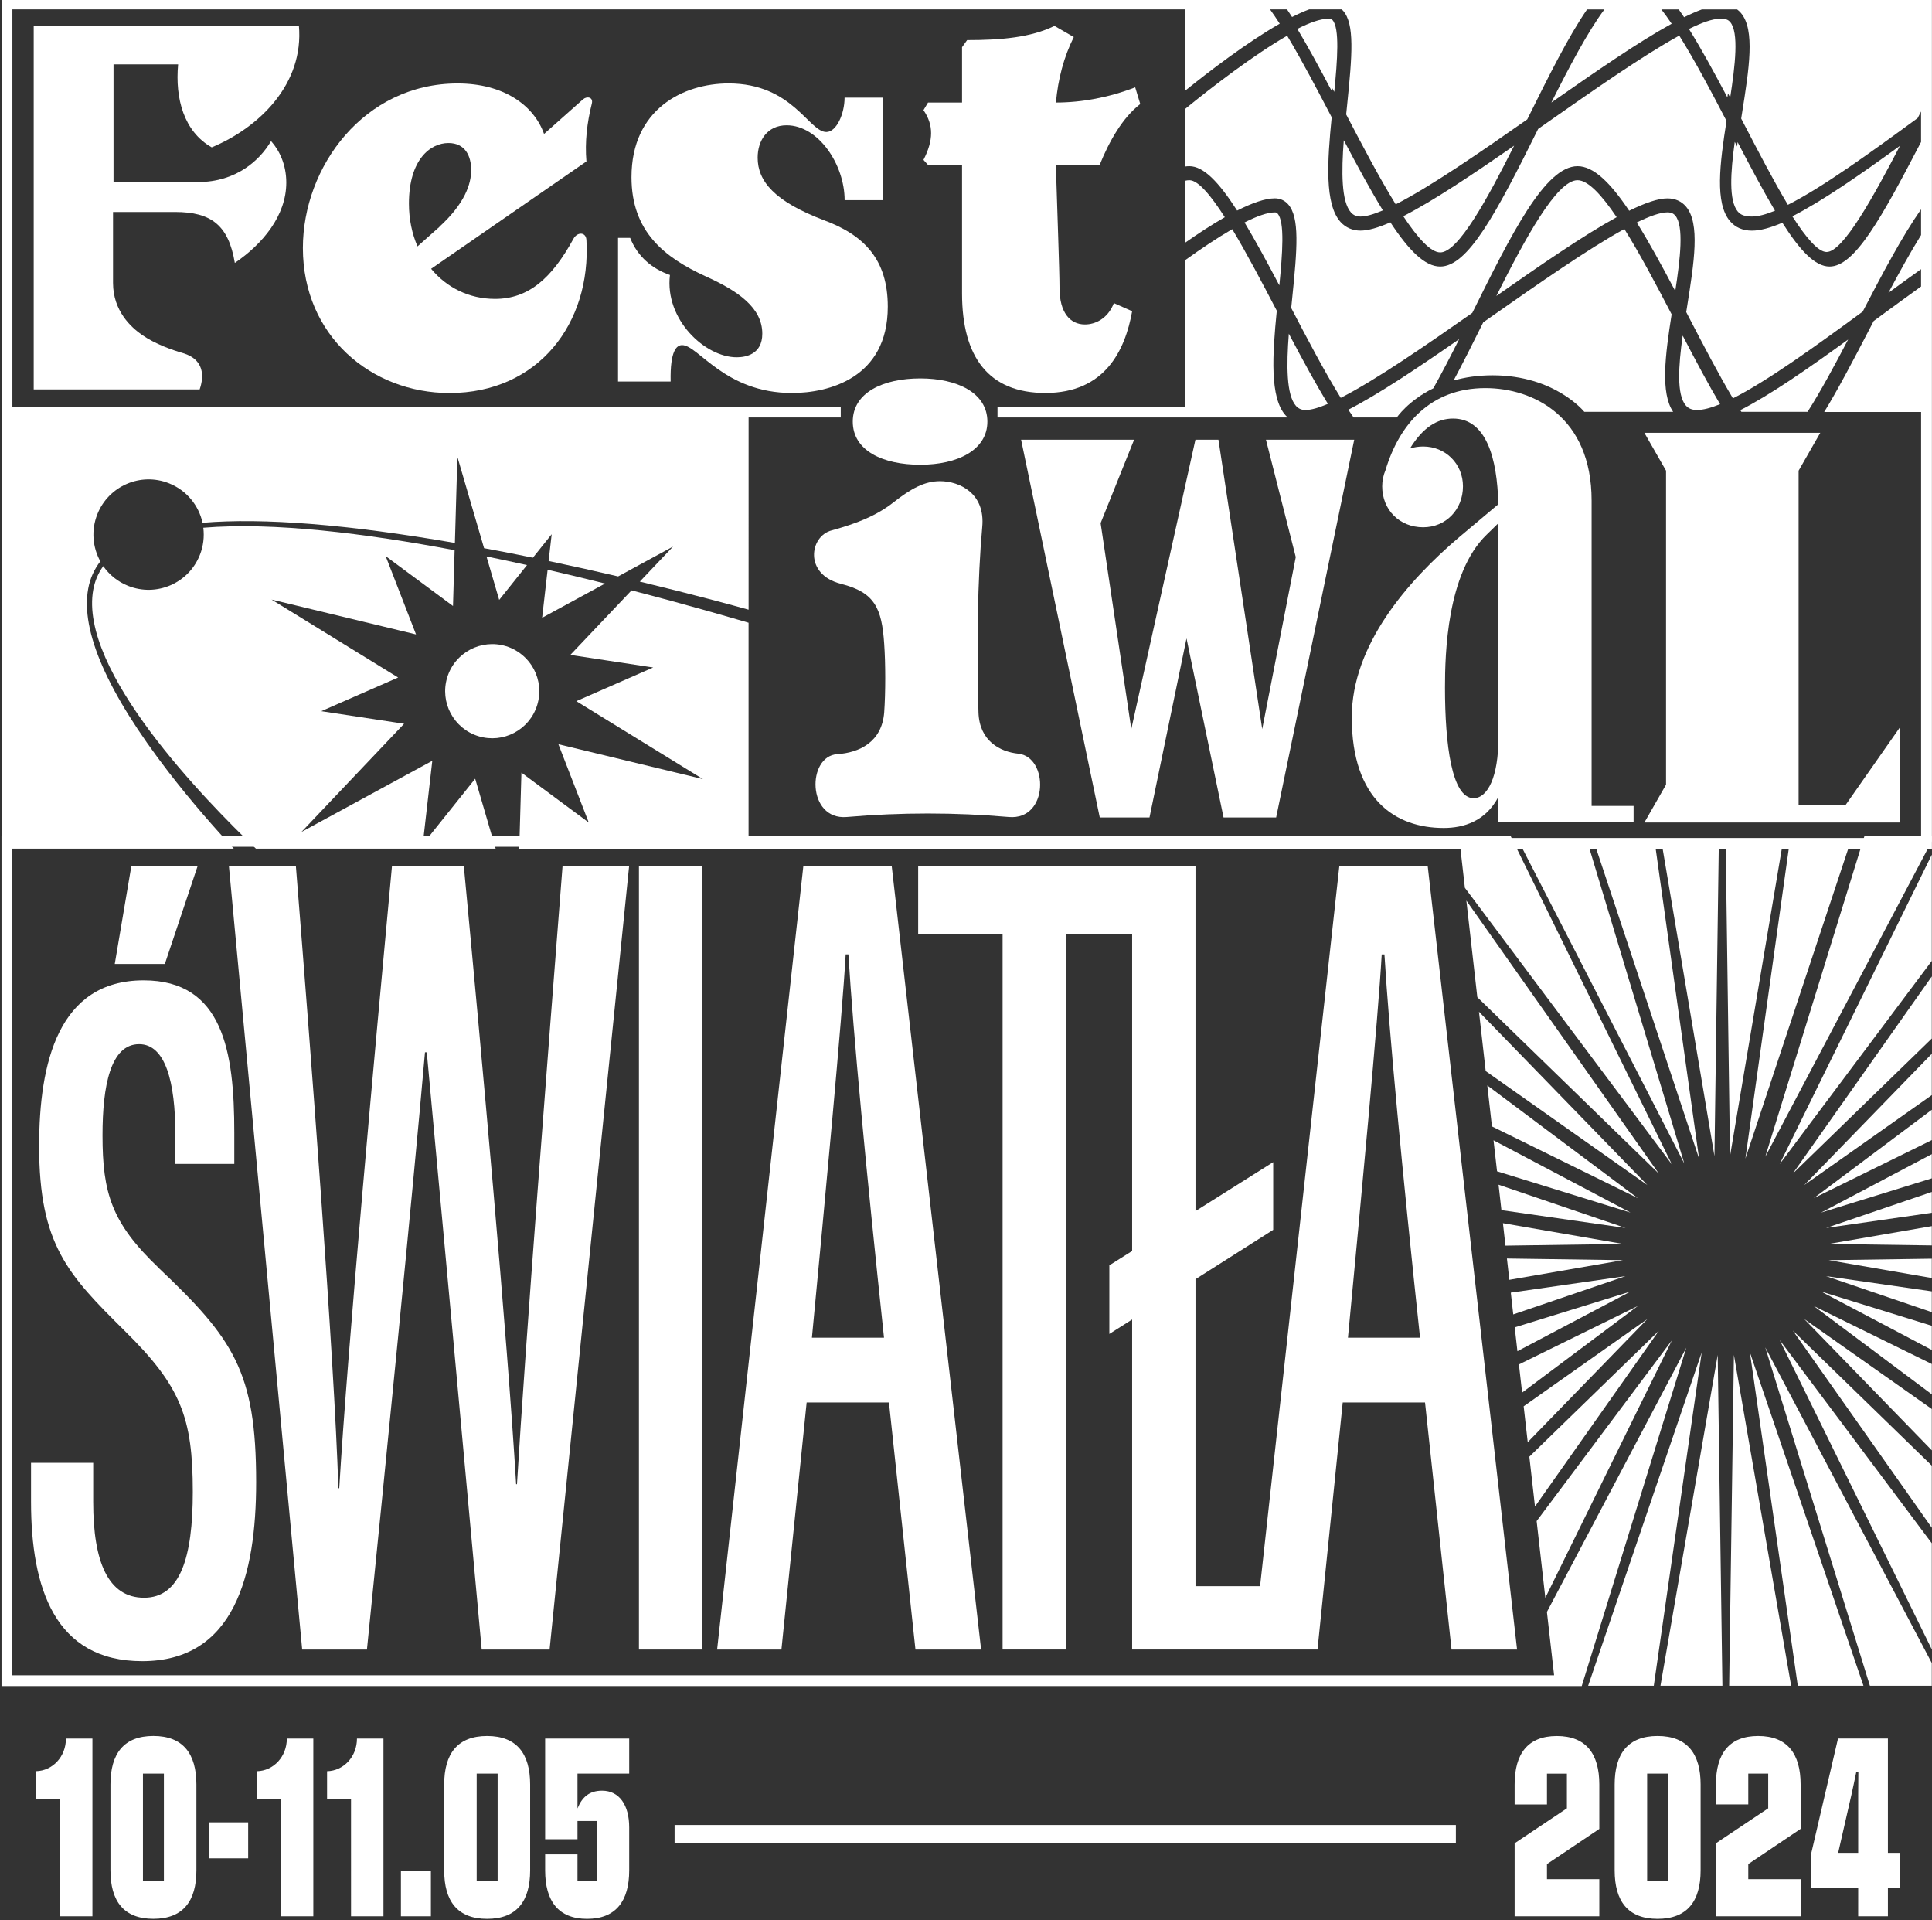 <?xml version="1.0" encoding="UTF-8" standalone="no"?>
<!-- Created with Inkscape (http://www.inkscape.org/) -->

<svg
   width="313"
   height="311"
   viewBox="0 0 82.815 82.285"
   version="1.1"
   id="svg1"
   inkscape:version="1.3.2 (091e20e, 2023-11-25, custom)"
   sodipodi:docname="2024_logo mobile 10 11 05_v4.svg"
   xmlns:inkscape="http://www.inkscape.org/namespaces/inkscape"
   xmlns:sodipodi="http://sodipodi.sourceforge.net/DTD/sodipodi-0.dtd"
   xmlns="http://www.w3.org/2000/svg"
   xmlns:svg="http://www.w3.org/2000/svg">
  <rect x="0" y="0" width="82.815" height="82.285" fill="#333333" stroke="none"/>
  <sodipodi:namedview
     id="namedview1"
     pagecolor="#ffffff"
     bordercolor="#000000"
     borderopacity="0.25"
     inkscape:showpageshadow="2"
     inkscape:pageopacity="0.0"
     inkscape:pagecheckerboard="0"
     inkscape:deskcolor="#d1d1d1"
     inkscape:document-units="mm"
     inkscape:zoom="1.7412505"
     inkscape:cx="377.02789"
     inkscape:cy="163.38832"
     inkscape:window-width="1920"
     inkscape:window-height="1001"
     inkscape:window-x="-9"
     inkscape:window-y="-9"
     inkscape:window-maximized="1"
     inkscape:current-layer="layer1" />
  <defs
     id="defs1" />
  <g
     inkscape:label="Warstwa 1"
     inkscape:groupmode="layer"
     id="layer1">
    <path
       class="cls-2"
       d="M 1.445,1.093 V 16.689 H 8.558 C 8.761,16.104 8.738,15.407 7.86,15.137 7.388,15.001 6.667,14.754 6.082,14.349 5.632,14.034 4.845,13.336 4.845,12.122 V 9.084 h 2.655 c 1.553,0 2.295,0.563 2.566,2.183 1.193,-0.81 2.206,-2.025 2.206,-3.444 0,-0.766 -0.292,-1.373 -0.653,-1.777 C 11.147,6.856 10.134,7.801 8.49,7.801 H 4.866 V 2.758 H 7.635 C 7.5,4.222 7.883,5.64 9.076,6.315 11.124,5.46 13.036,3.592 12.812,1.093 Z"
       id="path1"
       style="fill:#ffffff;stroke-width:0.154" />
    <path
       class="cls-2"
       d="M 24.998,4.25 23.321,5.74 C 22.884,4.511 21.588,3.576 19.617,3.576 c -4.013,0 -6.634,3.572 -6.634,7.051 0,3.758 2.923,6.216 6.285,6.216 3.804,0 6.078,-2.992 5.869,-6.563 -0.023,-0.347 -0.394,-0.347 -0.557,-0.046 -0.927,1.693 -1.925,2.575 -3.362,2.575 -1.112,0 -2.076,-0.489 -2.738,-1.291 l 6.657,-4.6 c -0.069,-0.835 0.023,-1.647 0.232,-2.481 0.069,-0.278 -0.209,-0.324 -0.371,-0.186 z m -7.469,4.477 c 0,-1.902 0.927,-2.598 1.693,-2.598 0.72,0 0.975,0.557 0.975,1.159 0,0.603 -0.278,1.438 -1.368,2.435 l 0.014,-0.006 -0.947,0.841 C 17.66,10.012 17.529,9.393 17.529,8.725 Z"
       id="path2"
       style="fill:#ffffff;stroke-width:0.154" />
    <path
       class="cls-2"
       d="M 48.878,4.46 48.66,3.742 c -1.125,0.434 -2.272,0.65 -3.398,0.652 0.091,-1.015 0.34,-1.957 0.766,-2.807 L 45.2,1.109 c -1.022,0.501 -2.306,0.609 -3.744,0.609 l -0.218,0.304 v 2.372 h -1.458 l -0.195,0.326 c 0.435,0.632 0.435,1.284 0,2.132 l 0.195,0.218 h 1.458 v 5.506 c 0,2.743 1.153,4.265 3.57,4.265 2.546,0 3.416,-1.807 3.722,-3.504 l -0.784,-0.347 c -0.261,0.675 -0.806,0.915 -1.241,0.915 -0.632,0 -1.089,-0.501 -1.089,-1.567 0,-0.761 -0.1,-3.355 -0.157,-5.267 h 1.876 c 0.414,-1.022 0.979,-2.023 1.74,-2.612 z"
       id="path3"
       style="fill:#ffffff;stroke-width:0.154" />
    <path
       class="cls-2"
       d="m 36.205,4.184 h 1.648 V 8.578 H 36.205 c 0,-1.531 -1.127,-3.209 -2.486,-3.209 -0.838,0 -1.242,0.664 -1.242,1.387 0,1.012 0.723,1.879 2.861,2.688 1.705,0.637 2.717,1.676 2.717,3.699 0,3.064 -2.543,3.699 -4.105,3.699 -2.89,0 -4.017,-2.053 -4.711,-2.053 -0.231,0 -0.52,0.231 -0.492,1.561 H 26.492 V 10.194 h 0.52 c 0.318,0.809 0.953,1.33 1.705,1.59 -0.231,1.908 1.504,3.527 2.861,3.527 0.375,0 1.098,-0.115 1.098,-1.012 0,-1.098 -1.012,-1.82 -2.428,-2.457 -1.763,-0.809 -3.179,-1.908 -3.179,-4.25 0,-2.92 2.226,-4.017 4.162,-4.017 2.746,0 3.439,2.082 4.191,2.082 0.434,0 0.781,-0.781 0.781,-1.474 z"
       id="path4"
       style="fill:#ffffff;stroke-width:0.154" />
    <path
       class="cls-2"
       d="m 39.449,19.917 c 1.588,0 2.875,-0.623 2.875,-1.85 0,-1.227 -1.287,-1.85 -2.875,-1.85 -1.588,0 -2.895,0.603 -2.895,1.85 0,1.247 1.287,1.85 2.895,1.85 z m -3.398,5.106 c 1.447,0.361 1.748,1.045 1.85,2.572 0.06,0.844 0.06,2.091 0,2.935 -0.1,1.287 -1.085,1.728 -2.009,1.79 -1.307,0.08 -1.307,2.834 0.401,2.694 2.312,-0.201 4.643,-0.201 6.956,0 1.708,0.141 1.708,-2.572 0.401,-2.714 -0.784,-0.08 -1.668,-0.543 -1.708,-1.77 -0.08,-2.855 -0.04,-5.689 0.161,-7.939 0.141,-1.447 -0.966,-1.97 -1.81,-1.97 -0.663,0 -1.247,0.321 -1.989,0.904 -0.744,0.583 -1.568,0.904 -2.654,1.205 -0.944,0.241 -1.205,1.89 0.401,2.291 z"
       id="path5"
       style="fill:#ffffff;stroke-width:0.154" />
    <path
       class="cls-2"
       d="m 77.098,34.507 h 2.008 l 2.32,-3.316 v 4.06 H 70.486 l 0.929,-1.624 V 20.172 l -0.929,-1.624 h 7.54 l -0.929,1.624 v 14.337 z"
       id="path6"
       style="fill:#ffffff;stroke-width:0.154" />
    <path
       class="cls-2"
       d="m 58.049,18.843 -3.347,16.19 h -2.255 l -1.587,-7.674 -1.587,7.674 H 47.141 L 43.769,18.843 h 4.845 l -1.436,3.575 1.315,8.827 2.749,-12.401 h 0.987 l 1.876,12.401 1.438,-7.371 -1.278,-5.031 h 3.784 z"
       id="path7"
       style="fill:#ffffff;stroke-width:0.154" />
    <g
       id="g12"
       transform="matrix(0.154,0,0,0.154,0.069,-0.006)">
      <path
         class="cls-2"
         d="m 375.6,59.17 c 0.69,0.76 1.53,1.12 2.64,1.12 1.55,0 3.67,-0.62 6.23,-1.71 -3.27,-5.32 -6.85,-11.89 -10.88,-19.52 -0.67,8.74 -0.71,17.1 2.01,20.11 z"
         id="path8"
         style="fill:#ffffff" />
      <path
         class="cls-2"
         d="m 400.43,70.28 c 5.04,0 13.21,-15.06 20.57,-29.71 -11.64,8.08 -22.48,15.35 -30.86,19.63 3.99,6.02 7.63,10.08 10.29,10.08 z"
         id="path9"
         style="fill:#ffffff" />
      <path
         class="cls-2"
         d="m 369.69,5.29 c -2.07,0 -5.01,1.06 -8.44,2.8 2.92,4.85 6.12,10.74 9.69,17.51 0.87,-8.79 1.54,-17.73 -0.49,-19.98 -0.22,-0.24 -0.43,-0.33 -0.77,-0.33 z"
         id="path10"
         style="fill:#ffffff" />
      <path
         class="cls-2"
         d="m 481.13,6.17 c -0.35,-0.41 -0.92,-0.89 -2.18,-0.89 -1.97,0 -4.92,1.05 -8.53,2.82 3.29,5.27 6.83,11.71 10.72,19.08 1.39,-9 2.46,-18.11 -0.01,-21.02 z"
         id="path11"
         style="fill:#ffffff" />
      <path
         class="cls-2"
         d="m 484.07,59.02 c 0.74,0.87 1.73,1.27 3.12,1.27 1.72,0 3.89,-0.58 6.42,-1.62 -3.11,-5.23 -6.54,-11.65 -10.41,-19.08 -1.17,8.46 -1.71,16.4 0.87,19.44 z"
         id="path12"
         style="fill:#ffffff" />
    </g>
    <path
       class="cls-2"
       d="m 56.908,0.807 c -0.318,0 -0.77,0.163 -1.298,0.43 0.449,0.746 0.941,1.651 1.49,2.692 v 0 c 0.134,-1.351 0.237,-2.726 -0.075,-3.072 -0.034,-0.037 -0.066,-0.051 -0.118,-0.051 z"
       id="path13"
       style="fill:#ffffff;stroke-width:0.154" />
    <path
       class="cls-2"
       d="m 74.042,0.943 c -0.054,-0.063 -0.141,-0.137 -0.335,-0.137 -0.303,0 -0.756,0.161 -1.311,0.434 0.506,0.81 1.05,1.8 1.648,2.933 0.214,-1.384 0.378,-2.784 -0.002,-3.232 z"
       id="path14"
       style="fill:#ffffff;stroke-width:0.154" />
    <path
       class="cls-2"
       d="m 74.494,9.068 c 0.114,0.134 0.266,0.195 0.48,0.195 0.264,0 0.598,-0.089 0.987,-0.249 -0.478,-0.804 -1.006,-1.791 -1.601,-2.933 0.023,-0.168 0.048,-0.337 0.074,-0.506 -0.026,0.169 -0.051,0.338 -0.074,0.506 -0.18,1.301 -0.263,2.521 0.134,2.989 z"
       id="path15"
       style="fill:#ffffff;stroke-width:0.154" />
    <g
       id="g25"
       transform="matrix(0.154,0,0,0.154,0.069,-0.006)">
      <path
         class="cls-2"
         d="m 465.84,60.02 c -0.35,-0.41 -0.92,-0.89 -2.18,-0.89 -1.97,0 -4.92,1.05 -8.53,2.82 3.29,5.27 6.83,11.71 10.72,19.08 1.39,-9 2.46,-18.11 -0.01,-21.02 z"
         id="path16"
         style="fill:#ffffff" />
      <path
         class="cls-2"
         d="m 438.64,50.18 c -5.81,0 -14.71,16.5 -22.59,32.22 12.42,-8.69 24.25,-16.86 33.49,-21.93 -4.14,-6.14 -7.96,-10.29 -10.91,-10.29 z"
         id="path17"
         style="fill:#ffffff" />
      <path
         class="cls-2"
         d="m 468.78,112.86 c 0.74,0.87 1.73,1.27 3.12,1.27 1.72,0 3.89,-0.58 6.42,-1.62 -3.11,-5.22 -6.54,-11.65 -10.41,-19.08 -1.17,8.46 -1.71,16.4 0.87,19.44 z"
         id="path18"
         style="fill:#ffffff" />
      <path
         class="cls-2"
         d="m 502.67,114.65 c 3.61,-5.62 7.58,-13 11.3,-20.13 -11.18,8.11 -21.66,15.4 -30.02,19.65 0.11,0.17 0.21,0.32 0.32,0.48 z"
         id="path19"
         style="fill:#ffffff" />
      <path
         class="cls-2"
         d="m 415.01,104.48 c 17.37,0 25.53,10.17 25.53,10.17 h 24.72 c -3.56,-5.28 -2.21,-15.76 -0.42,-27.14 -4.21,-8.09 -8.8,-16.79 -13.16,-23.75 -10.15,5.58 -24.05,15.31 -36.83,24.26 -0.82,0.57 -1.63,1.14 -2.44,1.71 -2.99,6.03 -5.72,11.45 -8.26,16.2 3.11,-0.89 6.72,-1.45 10.86,-1.45 z"
         id="path20"
         style="fill:#ffffff" />
      <path
         class="cls-2"
         d="m 355.17,59.47 c -0.22,-0.24 -0.43,-0.33 -0.77,-0.33 -2.07,0 -5.01,1.06 -8.44,2.8 2.92,4.85 6.12,10.74 9.69,17.51 0.87,-8.79 1.54,-17.73 -0.49,-19.98 z"
         id="path21"
         style="fill:#ffffff" />
      <path
         class="cls-2"
         d="m 388.35,116.21 v 0 c 0,0 3.13,-4.67 10.16,-8.11 2.39,-4.27 4.83,-8.99 7.19,-13.68 -11.64,8.08 -22.48,15.35 -30.86,19.63 0.5,0.75 0.99,1.47 1.48,2.16 h 12.02 z"
         id="path22"
         style="fill:#ffffff" />
      <path
         class="cls-2"
         d="m 340.47,60.48 c -3.91,-6.1 -7.43,-10.3 -9.87,-10.3 -0.4,0 -0.82,0.07 -1.24,0.17 v 17.27 c 3.72,-2.6 7.51,-5.09 11.11,-7.14 z"
         id="path23"
         style="fill:#ffffff" />
      <path
         class="cls-2"
         d="M 329.36,113.21 H 277.2 v 3 h 80.78 c -0.2,-0.18 -0.39,-0.36 -0.58,-0.57 -4.45,-4.93 -3.68,-16.88 -2.46,-29.13 -3.95,-7.56 -8.32,-15.91 -12.4,-22.7 -4.12,2.38 -8.68,5.44 -13.17,8.67 v 40.74 z"
         id="path24"
         style="fill:#ffffff" />
      <path
         class="cls-2"
         d="m 362.95,114.13 c 1.55,0 3.67,-0.62 6.22,-1.71 -3.27,-5.32 -6.85,-11.88 -10.88,-19.52 -0.67,8.74 -0.71,17.1 2.01,20.11 0.69,0.76 1.53,1.12 2.64,1.12 z"
         id="path25"
         style="fill:#ffffff" />
    </g>
    <path
       class="cls-2"
       d="m 78.297,10.799 c 0.704,0 2.002,-2.358 3.146,-4.551 -1.719,1.247 -3.33,2.368 -4.615,3.021 0.581,0.907 1.104,1.53 1.47,1.53 z"
       id="path26"
       style="fill:#ffffff;stroke-width:0.154" />
    <path
       class="cls-2"
       d="M 68.224,34.539 V 21.452 c 0,-3.595 -2.503,-4.82 -4.554,-4.82 -2.362,0 -3.693,1.561 -4.282,3.522 -0.089,0.209 -0.14,0.44 -0.14,0.686 0,1.012 0.746,1.757 1.757,1.757 0.959,0 1.705,-0.746 1.705,-1.757 0,-0.959 -0.746,-1.705 -1.705,-1.705 -0.201,0 -0.392,0.031 -0.567,0.086 0.563,-0.916 1.181,-1.284 1.847,-1.284 1.416,0 1.896,1.68 1.94,3.673 l -1.647,1.385 c -2.263,1.917 -4.634,4.66 -4.634,7.749 0,3.542 1.891,4.74 3.941,4.74 0.863,0 1.799,-0.291 2.343,-1.333 v 1.093 h 5.796 V 34.538 h -1.802 z m -5.06,-0.332 c -0.932,0 -1.225,-2.291 -1.225,-4.74 0,-1.438 0.08,-4.9 1.783,-6.551 l 0.506,-0.494 v 9.228 c 0,1.625 -0.452,2.557 -1.065,2.557 z"
       id="path27"
       style="fill:#ffffff;stroke-width:0.154" />
    <path
       class="cls-1"
       d="M 76.512,8.759 C 75.891,7.723 75.227,6.445 74.632,5.297 c -0.04,-0.077 -0.08,-0.152 -0.118,-0.229 0.011,-0.068 0.021,-0.134 0.032,-0.201 0.307,-1.928 0.572,-3.593 -0.045,-4.316 -0.049,-0.057 -0.103,-0.108 -0.161,-0.151 h -1.508 c -0.232,0.086 -0.487,0.198 -0.761,0.334 -0.077,-0.115 -0.154,-0.228 -0.229,-0.334 h -0.744 c 0.143,0.184 0.291,0.389 0.441,0.612 -1.421,0.779 -3.241,2.036 -5.149,3.372 0.747,-1.49 1.553,-3.024 2.271,-3.984 h -0.743 C 67.114,1.565 66.27,3.266 65.358,5.105 v 0 C 63.343,6.514 61.216,7.983 59.729,8.739 59.03,7.609 58.283,6.182 57.609,4.892 57.623,4.76 57.635,4.628 57.649,4.5 57.869,2.356 57.98,1.012 57.474,0.452 c -0.018,-0.02 -0.04,-0.035 -0.06,-0.054 H 56.027 C 55.798,0.484 55.552,0.594 55.294,0.724 55.222,0.611 55.149,0.501 55.079,0.398 h -0.727 c 0.134,0.184 0.274,0.391 0.415,0.612 -1.39,0.795 -2.983,2.009 -4.059,2.875 V 0.401 H 0.531 V 17.4 h 35.448 v 0.461 H 32.035 V 35.849 H 82.212 V 17.621 h -4.147 c 0.569,-0.926 1.205,-2.134 1.954,-3.578 0.054,-0.103 0.108,-0.208 0.163,-0.314 0.078,-0.058 0.158,-0.115 0.237,-0.174 0.598,-0.438 1.201,-0.879 1.791,-1.304 v -0.741 c -0.457,0.326 -0.922,0.664 -1.396,1.01 0.458,-0.863 0.932,-1.72 1.396,-2.469 V 8.95 c -0.807,1.152 -1.64,2.727 -2.498,4.379 -2.029,1.485 -4.071,2.963 -5.553,3.71 -0.621,-1.036 -1.285,-2.314 -1.88,-3.462 -0.04,-0.077 -0.08,-0.152 -0.118,-0.229 0.011,-0.068 0.021,-0.134 0.032,-0.201 0.307,-1.928 0.572,-3.593 -0.045,-4.316 -0.194,-0.228 -0.467,-0.347 -0.792,-0.347 -0.401,0 -0.962,0.195 -1.637,0.529 C 68.905,7.798 68.192,7.105 67.509,7.105 c -1.39,0 -2.834,2.906 -4.505,6.277 -2.016,1.41 -4.142,2.878 -5.629,3.635 -0.7,-1.13 -1.447,-2.557 -2.12,-3.845 0.014,-0.132 0.026,-0.264 0.04,-0.392 0.22,-2.145 0.331,-3.489 -0.175,-4.048 -0.148,-0.163 -0.343,-0.251 -0.566,-0.251 -0.418,0 -0.982,0.201 -1.613,0.523 C 52.157,7.781 51.506,7.105 50.897,7.105 c -0.063,0 -0.128,0.006 -0.191,0.015 V 4.663 c 1.19,-0.972 2.957,-2.322 4.376,-3.141 0.629,1.044 1.301,2.328 1.906,3.49 -0.188,1.883 -0.306,3.721 0.378,4.479 0.221,0.246 0.509,0.371 0.853,0.371 0.344,0 0.766,-0.128 1.281,-0.354 0.803,1.218 1.482,1.891 2.131,1.891 1.178,0 2.374,-2.222 4.193,-5.889 0.125,-0.088 0.251,-0.175 0.375,-0.263 1.965,-1.376 4.102,-2.874 5.663,-3.73 0.67,1.07 1.376,2.408 2.023,3.651 -0.289,1.836 -0.506,3.521 0.149,4.288 0.231,0.269 0.546,0.406 0.938,0.406 0.358,0 0.798,-0.121 1.302,-0.338 0.764,1.204 1.407,1.874 2.02,1.874 1.064,0 2.194,-2.017 3.916,-5.329 V 4.765 c -0.049,0.094 -0.098,0.188 -0.146,0.283 -2.029,1.485 -4.071,2.963 -5.553,3.71 z"
       id="path28"
       style="fill:none;stroke-width:0.154" />
    <g
       id="g32"
       transform="matrix(0.154,0,0,0.154,0.069,-0.006)">
      <path
         class="cls-2"
         d="m 151.98,158.59 -1.53,13.37 17.52,-9.53 c -5.08,-1.27 -10.44,-2.56 -15.99,-3.84 z"
         id="path29"
         style="fill:#ffffff" />
      <path
         class="cls-2"
         d="m 131.83,216.73 -14.61,18.28 2.66,-23.25 -36.43,19.81 28.58,-30.12 -23.06,-3.5 21.4,-9.37 -35.24,-21.69 40.22,9.7 -8.45,-21.79 18.74,13.88 0.45,-15.53 c -24.83,-4.69 -50.5,-7.87 -69.95,-6.25 0.31,2.48 0.03,5.08 -0.96,7.57 -3.12,7.89 -12.05,11.75 -19.94,8.62 -2.92,-1.16 -5.29,-3.11 -6.95,-5.51 -1.38,1.92 -2.33,4.1 -2.78,6.55 -4.12,22.53 31.22,58.65 45.28,72.08 h 66.72 l -5.7,-19.48 z"
         id="path30"
         style="fill:#ffffff" />
      <path
         class="cls-2"
         d="m 138.5,166.98 7.74,-9.69 c -3.7,-0.82 -7.47,-1.63 -11.28,-2.4 l 3.54,12.1 z"
         id="path31"
         style="fill:#ffffff" />
      <path
         class="cls-2"
         d="M 0,-0.35 V 236.21 H 64.62 C 59.63,230.84 52.9,223.25 46.36,214.75 29.44,192.75 21.95,175.63 24.1,163.87 c 0.53,-2.89 1.68,-5.42 3.38,-7.62 -2.15,-3.88 -2.6,-8.65 -0.84,-13.1 3.13,-7.89 12.05,-11.75 19.94,-8.62 4.93,1.95 8.29,6.17 9.35,10.99 16.93,-1.42 40.42,0.45 70.24,5.61 l 0.69,-23.96 7.43,25.42 c 1.33,0.25 2.65,0.49 4.01,0.75 3.23,0.62 6.43,1.25 9.58,1.9 l 5.23,-6.54 -0.85,7.45 c 6.79,1.43 13.3,2.89 19.34,4.3 l 15.29,-8.31 -9.25,9.75 c 14.91,3.59 26.13,6.66 30.28,7.82 V 116.2 h 25.65 v -3 H 3 V 2.65 h 326.36 v 22.68 c 7,-5.64 17.36,-13.54 26.4,-18.7 -0.93,-1.44 -1.83,-2.78 -2.7,-3.98 h 4.73 c 0.46,0.68 0.93,1.39 1.4,2.12 1.68,-0.85 3.27,-1.57 4.77,-2.12 h 9.02 c 0.13,0.12 0.27,0.22 0.39,0.35 3.28,3.64 2.57,12.37 1.14,26.33 -0.09,0.84 -0.17,1.69 -0.26,2.55 4.37,8.38 9.24,17.67 13.79,25.02 9.67,-4.92 23.5,-14.47 36.61,-23.64 v 0 c 5.93,-11.97 11.42,-23.02 16.65,-30.6 h 4.83 c -4.67,6.24 -9.91,16.22 -14.77,25.91 12.42,-8.69 24.25,-16.86 33.49,-21.93 -0.98,-1.45 -1.93,-2.78 -2.87,-3.98 h 4.84 c 0.49,0.69 0.99,1.42 1.49,2.17 1.78,-0.88 3.43,-1.61 4.95,-2.17 h 9.81 c 0.38,0.28 0.73,0.61 1.05,0.98 4.01,4.7 2.28,15.53 0.29,28.07 -0.07,0.43 -0.14,0.87 -0.21,1.31 0.26,0.49 0.51,0.98 0.77,1.49 3.88,7.46 8.2,15.78 12.23,22.52 9.64,-4.86 22.92,-14.47 36.12,-24.13 0.32,-0.61 0.64,-1.23 0.95,-1.84 v 8.49 c -11.2,21.54 -18.54,34.66 -25.47,34.66 -4,0 -8.17,-4.36 -13.14,-12.19 -3.28,1.4 -6.15,2.2 -8.47,2.2 -2.55,0 -4.6,-0.89 -6.1,-2.64 -4.26,-4.99 -2.85,-15.95 -0.97,-27.89 -4.21,-8.09 -8.8,-16.79 -13.16,-23.75 -10.15,5.58 -24.05,15.31 -36.83,24.26 -0.82,0.57 -1.63,1.14 -2.44,1.71 -11.83,23.85 -19.61,38.3 -27.27,38.3 -4.22,0 -8.64,-4.37 -13.86,-12.3 -3.35,1.47 -6.18,2.3 -8.33,2.3 -2.15,0 -4.11,-0.81 -5.55,-2.41 C 368.23,56.87 369,44.92 370.22,32.67 366.27,25.11 361.9,16.76 357.82,9.97 348.58,15.3 337.1,24.08 329.36,30.4 v 15.98 c 0.41,-0.06 0.82,-0.1 1.24,-0.1 3.95,0 8.2,4.41 13.3,12.35 4.11,-2.08 7.78,-3.4 10.49,-3.4 1.45,0 2.72,0.56 3.68,1.63 3.28,3.64 2.57,12.37 1.14,26.33 -0.09,0.84 -0.17,1.69 -0.26,2.55 4.37,8.38 9.24,17.67 13.79,25.01 9.67,-4.92 23.5,-14.47 36.61,-23.64 10.87,-21.93 20.26,-40.83 29.3,-40.83 4.44,0 9.08,4.51 14.37,12.4 4.4,-2.17 8.04,-3.44 10.65,-3.44 2.11,0 3.89,0.78 5.15,2.26 4.01,4.7 2.28,15.53 0.29,28.07 -0.07,0.43 -0.14,0.87 -0.21,1.31 0.26,0.49 0.51,0.98 0.77,1.49 3.88,7.46 8.2,15.78 12.23,22.52 9.64,-4.86 22.92,-14.47 36.12,-24.13 5.58,-10.74 11,-20.98 16.25,-28.48 v 7.17 c -3.02,4.87 -6.1,10.45 -9.08,16.06 3.08,-2.25 6.11,-4.45 9.08,-6.57 v 4.82 c -3.85,2.77 -7.76,5.63 -11.65,8.48 -0.52,0.38 -1.03,0.75 -1.54,1.13 -0.35,0.68 -0.71,1.36 -1.06,2.04 -4.87,9.39 -9.01,17.25 -12.71,23.27 h 26.97 V 233.24 H 207.91 v -59.9 c -5.17,-1.5 -17.11,-5.01 -32.57,-9.01 l -17.04,17.96 23.06,3.5 -21.4,9.37 35.24,21.69 -40.22,-9.7 8.45,21.79 -18.74,-13.88 -0.61,21.17 H 537.29 V -0.35 Z"
         id="path32"
         style="fill:#ffffff" />
      <circle
         class="cls-2"
         cx="136.57"
         cy="192.41"
         r="13.1"
         transform="rotate(-72.94,136.549,192.406)"
         id="circle32"
         style="fill:#ffffff" />
    </g>
    <path
       class="cls-1"
       d="M 22.162,63.609 H 22.124 C 21.741,57.195 20.63,45.038 19.883,37.13 H 16.801 C 16.074,44.943 14.887,57.924 14.542,63.781 H 14.504 C 14.331,58.171 13.316,45.038 12.684,37.13 H 9.813 l 3.14,33.564 h 2.776 c 0.766,-7.602 1.953,-19.452 2.488,-25.597 h 0.077 c 0.537,5.762 1.647,17.902 2.354,25.597 h 2.91 L 26.966,37.13 h -2.853 c -0.632,8.08 -1.589,20.447 -1.953,26.479 z"
       id="path1-6"
       style="fill:#ffffff;stroke-width:0.154" />
    <path
       class="cls-1"
       d="M 6.807,54.342 C 4.777,52.409 4.394,51.125 4.394,48.655 c 0,-2.125 0.344,-3.906 1.57,-3.906 1.13,0 1.552,1.627 1.552,3.868 v 1.264 h 2.527 v -1.339 c 0,-3.465 -0.478,-6.528 -3.886,-6.528 -3.657,0 -4.48,3.542 -4.48,7.103 0,4.231 1.244,5.515 3.657,7.908 2.413,2.374 2.93,3.714 2.93,6.911 0,2.814 -0.537,4.538 -2.087,4.538 -1.55,0 -2.182,-1.55 -2.182,-4.097 V 62.691 H 1.33 v 1.665 c 0,3.695 1.015,6.836 4.767,6.836 3.945,0 4.883,-3.675 4.883,-7.677 0,-4.729 -0.977,-6.145 -4.174,-9.17 z"
       id="path2-5"
       style="fill:#ffffff;stroke-width:0.154" />
    <polygon
       class="cls-1"
       points="54.55,8.43 36.12,8.43 31.52,35.57 45.46,35.57 "
       id="polygon2"
       style="fill:#ffffff"
       transform="matrix(0.154,0,0,0.154,0.065,35.834)" />
    <path
       class="cls-1"
       d="m 62.215,70.694 h 2.814 L 61.2,37.13 h -3.791 l -3.396,30.848 h -2.768 v -13.156 l 3.331,-2.115 v -2.902 l -3.331,2.098 V 37.13 H 39.357 v 2.902 h 3.619 v 30.66 h 2.719 V 40.032 h 2.834 v 13.581 l -0.977,0.615 v 2.94 l 0.977,-0.62 v 14.145 h 7.946 l 1.081,-10.588 h 3.528 l 1.136,10.588 z M 59.344,40.903 c 0.209,3.409 0.755,9.202 1.526,16.427 h -3.09 c 0.555,-5.832 1.295,-13.701 1.447,-16.427 h 0.115 z"
       id="path3-0"
       style="fill:#ffffff;stroke-width:0.154" />
    <rect
       class="cls-1"
       x="27.388"
       y="37.13"
       width="2.719"
       height="33.564"
       id="rect3"
       style="fill:#ffffff;stroke-width:0.154" />
    <path
       class="cls-1"
       d="m 34.434,37.13 -3.695,33.564 h 2.757 l 1.081,-10.588 h 3.528 l 1.136,10.588 h 2.814 L 38.225,37.13 Z m 1.933,3.772 c 0.209,3.409 0.755,9.202 1.526,16.427 h -3.09 c 0.555,-5.832 1.295,-13.701 1.447,-16.427 h 0.115 z"
       id="path4-3"
       style="fill:#ffffff;stroke-width:0.154" />
    <polygon
       class="cls-1"
       points="537.28,175.18 498.59,137.58 537.28,192.46 "
       id="polygon4"
       style="fill:#ffffff"
       transform="matrix(0.154,0,0,0.154,0.065,35.834)" />
    <polygon
       class="cls-1"
       points="537.28,159.42 501.78,134.39 537.28,170.92 "
       id="polygon5"
       style="fill:#ffffff"
       transform="matrix(0.154,0,0,0.154,0.065,35.834)" />
    <polygon
       class="cls-1"
       points="520.05,236.43 537.28,236.43 537.28,230.11 490.93,142.27 "
       id="polygon6"
       style="fill:#ffffff"
       transform="matrix(0.154,0,0,0.154,0.065,35.834)" />
    <polygon
       class="cls-1"
       points="518.26,236.43 486.65,143.66 499.98,236.43 "
       id="polygon7"
       style="fill:#ffffff"
       transform="matrix(0.154,0,0,0.154,0.065,35.834)" />
    <polygon
       class="cls-1"
       points="537.28,196.78 494.94,140.23 537.28,226.32 "
       id="polygon8"
       style="fill:#ffffff"
       transform="matrix(0.154,0,0,0.154,0.065,35.834)" />
    <polygon
       class="cls-1"
       points="537.28,146.9 504.42,130.75 537.28,155.34 "
       id="polygon9"
       style="fill:#ffffff"
       transform="matrix(0.154,0,0,0.154,0.065,35.834)" />
    <polygon
       class="cls-1"
       points="537.28,126.68 507.86,122.45 537.28,132.47 "
       id="polygon10"
       style="fill:#ffffff"
       transform="matrix(0.154,0,0,0.154,0.065,35.834)" />
    <polygon
       class="cls-1"
       points="537.28,136.26 506.47,126.73 537.28,142.99 "
       id="polygon11"
       style="fill:#ffffff"
       transform="matrix(0.154,0,0,0.154,0.065,35.834)" />
    <polygon
       class="cls-1"
       points="480.95,-0.08 482.2,87.12 497.29,-0.08 "
       id="polygon12"
       style="fill:#ffffff"
       transform="matrix(0.148,0,0,0.152,2.792,36.304)" />
    <polygon
       class="cls-1"
       points="443.27,-0.08 473.24,87.83 460.59,-0.08 "
       id="polygon13"
       style="fill:#ffffff"
       transform="matrix(0.148,0,0,0.152,2.792,36.304)" />
    <polygon
       class="cls-1"
       points="486.65,87.83 516.62,-0.08 499.29,-0.08 "
       id="polygon14"
       style="fill:#ffffff"
       transform="matrix(0.148,0,0,0.152,2.792,36.304)" />
    <polygon
       class="cls-1"
       points="477.69,87.12 478.94,-0.08 462.59,-0.08 "
       id="polygon15"
       style="fill:#ffffff"
       transform="matrix(0.148,0,0,0.152,2.792,36.304)" />
    <polygon
       class="cls-1"
       points="459.9,236.43 473.24,143.66 441.63,236.43 "
       id="polygon16"
       style="fill:#ffffff"
       transform="matrix(0.154,0,0,0.154,0.065,35.834)" />
    <polygon
       class="cls-1"
       points="498.13,236.43 482.2,144.37 480.88,236.43 "
       id="polygon17"
       style="fill:#ffffff"
       transform="matrix(0.154,0,0,0.154,0.065,35.834)" />
    <polygon
       class="cls-1"
       points="421.82,-0.08 468.96,89.22 441.33,-0.08 "
       id="polygon18"
       style="fill:#ffffff"
       transform="matrix(0.148,0,0,0.152,2.792,36.304)" />
    <polygon
       class="cls-1"
       points="537.28,117.59 508.57,118 537.28,122.97 "
       id="polygon19"
       style="fill:#ffffff"
       transform="matrix(0.154,0,0,0.154,0.065,35.834)" />
    <polygon
       class="cls-1"
       points="479,236.43 477.69,144.37 461.76,236.43 "
       id="polygon20"
       style="fill:#ffffff"
       transform="matrix(0.154,0,0,0.154,0.065,35.834)" />
    <polygon
       class="cls-1"
       points="414.85,80.78 455.46,100.75 413.56,69.38 "
       id="polygon21"
       style="fill:#ffffff"
       transform="matrix(0.154,0,0,0.154,0.065,35.834)" />
    <polygon
       class="cls-1"
       points="452.03,122.45 420.1,127.04 420.78,133.1 "
       id="polygon22"
       style="fill:#ffffff"
       transform="matrix(0.154,0,0,0.154,0.065,35.834)" />
    <polygon
       class="cls-1"
       points="451.32,118 419.69,123.47 419.02,117.54 "
       id="polygon23"
       style="fill:#ffffff"
       transform="matrix(0.154,0,0,0.154,0.065,35.834)" />
    <polygon
       class="cls-1"
       points="451.32,113.49 417.91,107.71 418.61,113.96 "
       id="polygon24"
       style="fill:#ffffff"
       transform="matrix(0.154,0,0,0.154,0.065,35.834)" />
    <polygon
       class="cls-1"
       points="416.69,97 417.49,104.08 452.03,109.04 "
       id="polygon25"
       style="fill:#ffffff"
       transform="matrix(0.154,0,0,0.154,0.065,35.834)" />
    <polygon
       class="cls-1"
       points="453.42,126.73 421.94,143.34 421.19,136.7 "
       id="polygon26"
       style="fill:#ffffff"
       transform="matrix(0.154,0,0,0.154,0.065,35.834)" />
    <polygon
       class="cls-1"
       points="453.42,104.76 416.27,93.27 415.29,84.64 "
       id="polygon27"
       style="fill:#ffffff"
       transform="matrix(0.154,0,0,0.154,0.065,35.834)" />
    <polygon
       class="cls-1"
       points="410.78,44.82 461.3,93.91 407.73,17.93 "
       id="polygon28"
       style="fill:#ffffff"
       transform="matrix(0.154,0,0,0.154,0.065,35.834)" />
    <polygon
       class="cls-1"
       points="422.36,147.02 423.25,154.86 455.46,130.75 "
       id="polygon29"
       style="fill:#ffffff"
       transform="matrix(0.154,0,0,0.154,0.065,35.834)" />
    <polygon
       class="cls-1"
       points="413.11,65.38 458.11,97.1 411.24,48.87 "
       id="polygon30"
       style="fill:#ffffff"
       transform="matrix(0.154,0,0,0.154,0.065,35.834)" />
    <g
       id="g34"
       transform="matrix(0.154,0,0,0.154,0.065,35.834)">
      <polygon
         class="cls-1"
         points="461.3,137.66 426.83,186.56 425.26,172.69 "
         id="polygon31"
         style="fill:#ffffff" />
      <polygon
         class="cls-1"
         points="464.94,140.31 429.71,211.97 427.29,190.61 "
         id="polygon32"
         style="fill:#ffffff" />
      <polygon
         class="cls-1"
         points="406.02,2.96 407.41,15.15 407.32,14.38 464.94,91.35 420.05,-0.04 0,-0.04 0,236.52 439.84,236.52 468.95,142.36 430.15,215.9 432.15,233.52 3,233.52 3,2.96 "
         id="polygon33"
         style="fill:#ffffff" />
      <polygon
         class="cls-1"
         points="518.53,0 490.93,89.22 537.28,1.39 537.28,0 "
         id="polygon34"
         style="fill:#ffffff" />
    </g>
    <polygon
       class="cls-1"
       points="537.28,60.57 501.78,97.1 537.28,72.07 "
       id="polygon35"
       style="fill:#ffffff"
       transform="matrix(0.154,0,0,0.154,0.065,35.834)" />
    <polygon
       class="cls-1"
       points="537.28,76.15 504.42,100.75 537.28,84.59 "
       id="polygon36"
       style="fill:#ffffff"
       transform="matrix(0.154,0,0,0.154,0.065,35.834)" />
    <polygon
       class="cls-1"
       points="537.28,88.5 506.47,104.76 537.28,95.23 "
       id="polygon37"
       style="fill:#ffffff"
       transform="matrix(0.154,0,0,0.154,0.065,35.834)" />
    <polygon
       class="cls-1"
       points="424.81,168.66 458.11,134.39 423.68,158.67 "
       id="polygon38"
       style="fill:#ffffff"
       transform="matrix(0.154,0,0,0.154,0.065,35.834)" />
    <polygon
       class="cls-1"
       points="537.28,99.02 507.86,109.04 537.28,104.82 "
       id="polygon39"
       style="fill:#ffffff"
       transform="matrix(0.154,0,0,0.154,0.065,35.834)" />
    <polygon
       class="cls-1"
       points="537.28,108.53 508.57,113.49 537.28,113.9 "
       id="polygon40"
       style="fill:#ffffff"
       transform="matrix(0.154,0,0,0.154,0.065,35.834)" />
    <polygon
       class="cls-1"
       points="537.28,5.17 494.94,91.27 537.28,34.72 "
       id="polygon41"
       style="fill:#ffffff"
       transform="matrix(0.154,0,0,0.154,0.065,35.834)" />
    <polygon
       class="cls-1"
       points="537.28,39.04 498.59,93.91 537.28,56.32 "
       id="polygon42"
       style="fill:#ffffff"
       transform="matrix(0.154,0,0,0.154,0.065,35.834)" />
    <path
       d="M 3.191,66.178 H 4.915 V 60.039 H 3.506 c 0,0.627 -0.711,1.114 -1.59,1.127 v 0.95 h 1.274 z m 4.966,0.088 c 1.581,0 2.288,-0.614 2.288,-1.674 v -2.969 c 0,-1.055 -0.706,-1.674 -2.288,-1.674 -1.581,0 -2.283,0.618 -2.283,1.674 v 2.969 c 0,1.06 0.702,1.674 2.283,1.674 z M 7.602,64.963 v -3.713 h 1.114 v 3.713 z m 3.536,-0.786 h 2.06 v -1.245 h -2.06 z m 3.801,2.002 h 1.724 v -6.139 h -1.409 c 0,0.627 -0.711,1.114 -1.59,1.127 v 0.95 h 1.274 z m 3.73,0 h 1.724 v -6.139 h -1.409 c 0,0.627 -0.711,1.114 -1.59,1.127 v 0.95 h 1.274 z m 2.653,0 h 1.594 v -1.56 h -1.594 z m 4.584,0.088 c 1.581,0 2.288,-0.614 2.288,-1.674 v -2.969 c 0,-1.055 -0.706,-1.674 -2.288,-1.674 -1.581,0 -2.283,0.618 -2.283,1.674 v 2.969 c 0,1.06 0.702,1.674 2.283,1.674 z m -0.555,-1.304 v -3.713 h 1.114 v 3.713 z m 5.874,1.304 c 1.526,0 2.237,-0.614 2.237,-1.674 v -1.484 c 0,-0.774 -0.526,-1.27 -1.442,-1.27 -0.673,0 -1.064,0.219 -1.308,0.614 v -1.203 h 2.75 v -1.211 h -4.47 v 3.478 h 1.72 v -0.631 h 1.018 v 2.077 h -1.018 v -0.925 h -1.72 v 0.555 c 0,1.06 0.702,1.674 2.233,1.674 z m 49.326,-0.088 h 4.504 v -1.283 h -2.784 v -0.521 l 2.784,-1.215 v -1.535 c 0,-1.055 -0.702,-1.674 -2.258,-1.674 -1.552,0 -2.246,0.618 -2.246,1.674 v 0.69 h 1.72 v -1.064 h 1.06 v 1.198 l -2.78,1.207 z m 7.603,0.088 c 1.581,0 2.288,-0.614 2.288,-1.674 v -2.969 c 0,-1.055 -0.706,-1.674 -2.288,-1.674 -1.581,0 -2.283,0.618 -2.283,1.674 v 2.969 c 0,1.06 0.702,1.674 2.283,1.674 z m -0.555,-1.304 v -3.713 h 1.114 v 3.713 z m 3.658,1.215 h 4.504 v -1.283 h -2.784 v -0.521 l 2.784,-1.215 v -1.535 c 0,-1.055 -0.702,-1.674 -2.258,-1.674 -1.552,0 -2.246,0.618 -2.246,1.674 v 0.69 h 1.72 v -1.064 h 1.06 v 1.198 L 91.258,63.655 Z m 7.565,0 h 1.581 v -0.967 h 0.648 v -1.224 h -0.648 v -3.949 h -2.653 l -1.442,4.016 v 1.156 h 2.515 z m -1.064,-2.191 0.711,-2.023 c 0.088,-0.252 0.168,-0.509 0.248,-0.757 h 0.114 c -0.004,0.248 -0.008,0.505 -0.008,0.757 v 2.023 z"
       id="text2"
       style="font-weight:bold;font-size:8.41px;font-family:'Pressio TEST';-inkscape-font-specification:'Pressio TEST Bold';text-align:center;text-anchor:middle;mix-blend-mode:color;fill:#ffffff;stroke-width:0.353"
       transform="scale(0.806,1.241)"
       aria-label="10-11.05                            2024" />
    <rect
       style="mix-blend-mode:color;fill:#ffffff;fill-opacity:1;stroke-width:0.063"
       id="rect2"
       width="33.49"
       height="0.762"
       x="28.916"
       y="78.214" />
  </g>
</svg>
